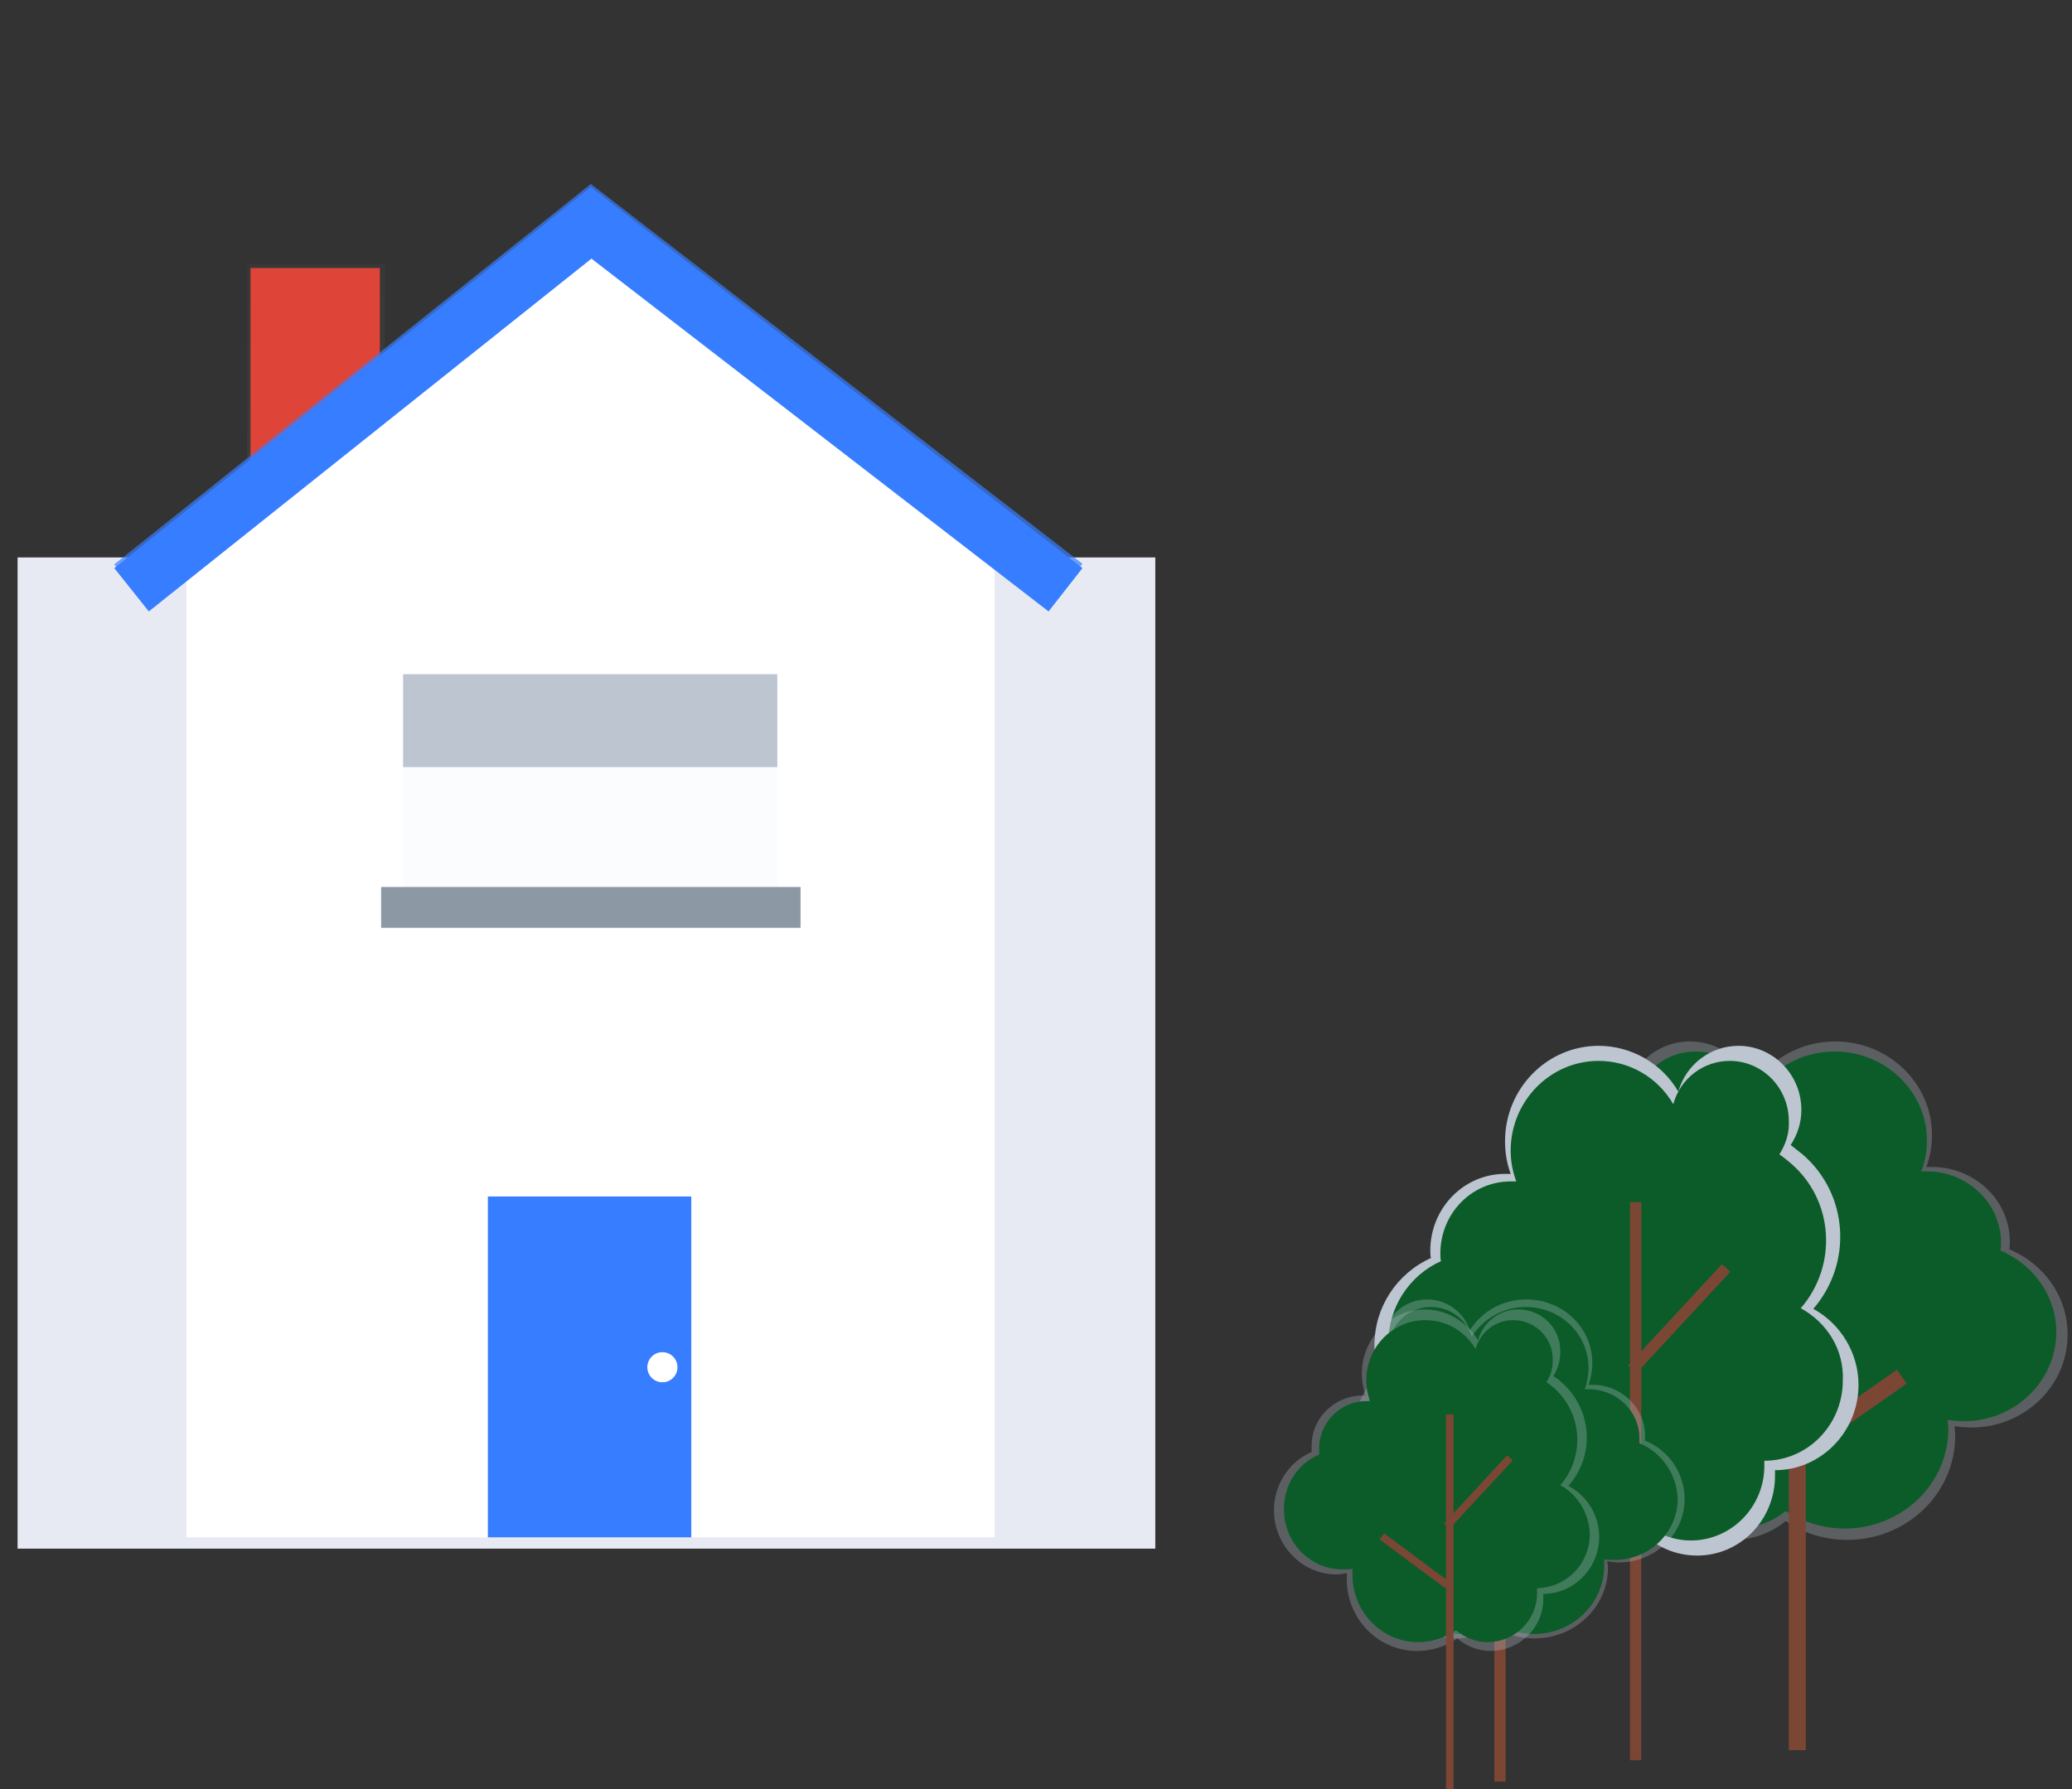 <?xml version="1.0" encoding="utf-8"?>
<!-- Generator: Adobe Illustrator 23.0.1, SVG Export Plug-In . SVG Version: 6.00 Build 0)  -->
<svg xmlns="http://www.w3.org/2000/svg" xmlns:xlink="http://www.w3.org/1999/xlink" x="0px" y="0px"
	 viewBox="0 0 330 285" style="enable-background:new 0 0 330 285;" xml:space="preserve">
<rect x="0" y="0" width="330" height="285" fill="#333333" stroke="none"/>
<style type="text/css">
	.farm-land-0{fill:#E7EAF3;}
  .farm-land-1{fill:#DE4437;}
  .farm-land-2{fill:#FFFFFF;}
  .farm-land-3{fill:#377DFF;}
  .farm-land-4{fill:#F8FAFD;}
  .farm-land-5{fill:#8C98A4;}
  .farm-land-6{fill:#BDC5D1;}
  .farm-land-7{fill:#377DFF;}
  .farm-land-8{fill:#0b5c29;}
  .farm-land-9{fill:none;}
  .farm-land-10{fill:#7C4635;}
  .farm-land-11{fill:#795548;}
</style>
<g>
	<rect x="2.8" y="88.8" class="farm-land-0 fill-gray-300" width="181.2" height="157.9"/>
</g>
<g opacity=".7">
  <linearGradient id="farmLandID1" gradientUnits="userSpaceOnUse" x1="50.35" y1="200.8" x2="50.35" y2="243.9" gradientTransform="matrix(1 0 0 -1 0 286)">
		<stop  offset="0" style="stop-color:#808080;stop-opacity:0.25"/>
		<stop  offset="0.54" style="stop-color:#808080;stop-opacity:0.12"/>
		<stop  offset="1" style="stop-color:#808080;stop-opacity:0.1"/>
	</linearGradient>
	<rect x="39.4" y="42.1" fill="url(#farmLandID1)" width="21.9" height="43.1"/>
</g>
<rect x="39.9" y="42.7" class="farm-land-1 fill-danger" width="20.6" height="42.5"/>
<g>
	<polygon class="farm-land-0 fill-gray-300" points="159.9,244.9 27.6,244.9 27.6,83.1 94.2,81.6 159.9,83.1 	"/>
</g>
<polygon class="farm-land-2 fill-white" points="158.4,244.9 29.7,244.9 29.7,83.1 94,37.4 158.4,83.1 "/>
<rect x="77.7" y="190.6" class="farm-land-3 fill-primary" width="32.4" height="54.3"/>
<rect x="64.2" y="107.4" class="farm-land-4 fill-gray-200" opacity=".5" width="59.6" height="37.1"/>
<rect x="60.7" y="141.3" class="farm-land-5 fill-gray-600" width="66.8" height="6.5"/>
<g>
	<rect x="64.2" y="107.4" class="farm-land-6 fill-gray-400" width="59.6" height="14.8"/>
</g>
<g opacity=".7">
	<polygon class="farm-land-7 fill-primary-darker" points="167,96.9 94.2,40.5 23.7,96.9 18.2,89.9 94.1,29.3 172.4,89.8 	"/>
</g>
<polygon class="farm-land-7 fill-primary-darker" points="167,97.4 94.2,41.2 23.7,97.4 18.2,90.5 94.1,29.8 172.4,90.5 "/>
<circle class="farm-land-2 fill-white" cx="105.5" cy="217.8" r="2.4"/>
<g id="ff8ee4b4-5abc-4927-bead-5d69132ee8f9" opacity=".3">
	<path class="farm-land-6 fill-gray-400" d="M256.9,207c-2.9-3-4.5-7.1-4.5-11.3c0-5.9,3.1-11.3,8.2-14.3c-1.1-1.6-1.7-3.5-1.7-5.5c0-5.5,4.6-10,10.3-10
		c4.5,0,8.5,2.9,9.9,7.2c2.9-4.5,7.8-7.2,13.2-7.2c8.5,0,15.4,6.7,15.4,14.9c0,1.8-0.3,3.5-0.9,5.1c0.3,0,0.6,0,0.9,0
		c6.8,0,12.4,5.3,12.4,11.9c0,0.4,0,0.8-0.1,1.2c5.5,2.3,9.3,7.5,9.3,13.6c0,8.2-6.9,14.8-15.3,14.8c-0.9,0-1.8-0.1-2.7-0.2
		c0,0.5,0.1,1,0.1,1.5c0,9.2-7.7,16.6-17.2,16.6c-3.5,0-6.9-1-9.8-3c-2.3,1.9-5.3,3-8.3,3c-7.1,0-12.9-5.6-12.9-12.4
		c0-0.3,0-0.6,0-0.9l0,0c-7.6,0-13.8-6-13.8-13.3C249.5,213.8,252.4,209.2,256.9,207z"/>
</g>
<path id="c200c6c4-addf-434c-9e0f-5ce7230e9a19" class="farm-land-8 fill-success" d="M258.3,206.9c-2.7-2.9-4.3-6.8-4.3-10.8c0-5.6,3-10.8,7.8-13.7
	c-1.1-1.5-1.6-3.4-1.6-5.3c0-5.3,4.4-9.6,9.9-9.6c4.3,0,8.2,2.7,9.5,6.9c2.7-4.3,7.5-6.9,12.6-6.9c8.1,0,14.7,6.4,14.7,14.2
	c0,1.7-0.3,3.3-0.9,4.9c0.3,0,0.6,0,0.9,0c6.5,0,11.8,5.1,11.8,11.4c0,0.4,0,0.8-0.1,1.2c5.2,2.2,8.9,7.2,8.9,13
	c0,7.8-6.6,14.2-14.7,14.2c-0.9,0-1.7-0.1-2.6-0.2c0,0.5,0.1,0.9,0.1,1.4c0,8.8-7.4,15.9-16.5,15.9c-3.3,0-6.6-1-9.4-2.8
	c-2.2,1.8-5,2.8-7.9,2.8c-6.8,0-12.3-5.3-12.3-11.9c0-0.3,0-0.6,0-0.8l0,0c-7.3,0-13.2-5.7-13.2-12.7
	C251.2,213.4,254,209,258.3,206.9z"/>
<line class="farm-land-9 fill-none" x1="286.3" y1="190.3" x2="286.3" y2="278.8"/>
<rect x="284.9" y="190.3" class="farm-land-10" width="2.7" height="88.5"/>
<line class="farm-land-9 fill-none" x1="286.5" y1="216.8" x2="270.7" y2="200.6"/>
<rect x="277.2" y="197.4" transform="matrix(0.714 -0.7 0.7 0.714 -66.455 254.678)" class="farm-land-11" width="2.7" height="22.6"/>
<line class="farm-land-9 fill-none" x1="286.5" y1="230.6" x2="302.9" y2="219.1"/>
<rect x="284.7" y="223.5" transform="matrix(0.819 -0.574 0.574 0.819 -75.719 210.046)" class="farm-land-10" width="20" height="2.7"/>
<g copacity=".3">
	<path class="farm-land-6 fill-gray-400" d="M288.8,208.5c6.3-7.3,5.6-18.3-1.7-24.6c-0.6-0.5-1.3-1-1.9-1.5c1.1-1.7,1.7-3.6,1.7-5.6
		c0-5.6-4.5-10.2-10-10.2c-4.5,0-8.4,3-9.6,7.3c-2.6-4.5-7.5-7.3-12.7-7.3c-8.2,0-14.9,6.8-14.9,15.2c0,1.8,0.3,3.6,0.9,5.2
		c-0.3,0-0.6,0-0.9,0c-6.6,0-11.9,5.5-11.9,12.2c0,0.4,0,0.8,0.1,1.2c-5.5,2.5-9,7.9-9,13.9c0,8.4,6.6,15.2,14.8,15.2
		c0.9,0,1.7-0.1,2.6-0.2c0,0.5-0.1,1-0.1,1.5c0,9.4,7.4,17,16.6,17c3.4,0,6.7-1.1,9.5-3c2.2,2,5.1,3,8,3c6.9,0,12.4-5.7,12.4-12.7
		c0-0.3,0-0.6,0-0.9l0,0c7.3,0,13.3-6.1,13.3-13.6C296,215.6,293.2,210.9,288.8,208.5z"/>
</g>
<path id="c2060184-c570-49c2-acda-2f80a9472e25" class="farm-land-8 fill-success" d="M286.8,208.4c5.9-6.8,5.3-17.2-1.6-23.1c-0.6-0.5-1.2-1-1.8-1.4
	c1-1.6,1.6-3.4,1.5-5.3c0-5.3-4.2-9.6-9.4-9.6c-4.2,0-7.9,2.8-9,6.9c-2.5-4.3-7-6.9-11.9-6.9c-7.7,0-14,6.4-14,14.3
	c0,1.7,0.3,3.3,0.9,4.9c-0.3,0-0.6,0-0.9,0c-6.2,0-11.2,5.1-11.2,11.5c0,0.4,0,0.8,0.1,1.2c-5.1,2.3-8.4,7.4-8.4,13.1
	c0,7.9,6.2,14.2,13.9,14.2c0.8,0,1.6-0.1,2.4-0.2c0,0.5-0.1,1-0.1,1.4c0,8.8,7,16,15.6,16c3.2,0,6.3-1,8.9-2.8
	c2.1,1.8,4.8,2.8,7.5,2.8c6.4,0,11.7-5.3,11.7-11.9c0-0.3,0-0.6,0-0.8l0,0c6.9,0,12.5-5.7,12.5-12.8
	C293.7,215,291,210.7,286.8,208.4z"/>
<rect x="259.6" y="191.5" class="farm-land-10" width="1.8" height="88.9"/>
<rect x="256.5" y="209.3" transform="matrix(0.679 -0.734 0.734 0.679 -68.477 263.679)" class="farm-land-10" width="22" height="1.8"/>
<rect x="251.4" y="216.8" transform="matrix(0.596 -0.803 0.803 0.596 -79.894 294.005)" class="farm-land-11" width="1.8" height="19.3"/>
<g id="db20f295-6229-40c0-b196-6bb997b23afd" opacity=".3">
	<path class="farm-land-6 fill-gray-400" d="M218.9,234.9c-2-2.1-3-4.8-3-7.7c0-4,2.1-7.7,5.6-9.7c-0.8-1.1-1.2-2.4-1.2-3.7c0-3.8,3.2-6.8,7-6.8
		c3.1,0,5.8,2,6.8,4.9c2-3.1,5.3-4.9,9-4.9c5.8,0,10.5,4.5,10.5,10.1c0,1.2-0.2,2.4-0.6,3.5c0.2,0,0.4,0,0.6,0
		c4.7,0,8.4,3.7,8.4,8.1c0,0.3,0,0.5,0,0.8c3.8,1.5,6.3,5.2,6.3,9.3c0,5.6-4.7,10.1-10.5,10.1c-0.6,0-1.2-0.1-1.8-0.2
		c0,0.3,0.1,0.7,0.1,1c0,6.3-5.3,11.3-11.7,11.3c-2.4,0-4.7-0.7-6.7-2c-1.6,1.3-3.6,2-5.7,2c-4.8,0-8.8-3.8-8.8-8.5
		c0-0.2,0-0.4,0-0.6l0,0c-5.2,0-9.4-4.1-9.4-9.1C213.8,239.5,215.8,236.4,218.9,234.9z"/>
</g>
<path class="farm-land-8 fill-success" d="M219.9,234.9c-1.9-2-2.9-4.6-2.9-7.3c0-3.8,2.1-7.4,5.3-9.3c-0.7-1.1-1.1-2.3-1.1-3.6c0-3.6,3-6.5,6.7-6.5
	c3,0,5.6,1.9,6.5,4.7c1.9-2.9,5.1-4.7,8.6-4.7c5.5,0,10,4.3,10,9.7c0,1.1-0.2,2.3-0.6,3.4c0.2,0,0.4,0,0.6,0c4.5,0,8.1,3.5,8.1,7.8
	c0,0.3,0,0.5,0,0.8c3.6,1.5,6,5,6.1,8.9c0,5.3-4.5,9.7-10,9.7c-0.6,0-1.2,0-1.7-0.1c0,0.3,0,0.6,0,1c0,6-5,10.9-11.2,10.9
	c-2.3,0-4.5-0.7-6.4-1.9c-1.5,1.3-3.5,1.9-5.4,1.9c-4.6,0-8.4-3.6-8.4-8.1c0-0.2,0-0.4,0-0.6l0,0c-5,0-9-3.9-9-8.7
	C215,239.3,216.9,236.3,219.9,234.9z"/>
<line class="farm-land-9 fill-none" x1="238.9" y1="223.5" x2="238.9" y2="283.8"/>
<rect x="238" y="223.5" class="farm-land-10" width="1.8" height="60.3"/>
<line id="cd90862a-73c1-467f-8a8f-23aaf7962413" class="farm-land-9 fill-none" x1="239.1" y1="241.6" x2="228.3" y2="230.6"/>
<rect x="232.8" y="228.4" transform="matrix(0.714 -0.7 0.7 0.714 -98.476 231.066)" class="farm-land-11" width="1.8" height="15.4"/>
<line id="f406e355-8aa2-4ce0-9f47-8fc27dbb63cd" class="farm-land-9 fill-none" x1="239.1" y1="251" x2="250.3" y2="243.2"/>
<rect x="237.9" y="246.2" transform="matrix(0.819 -0.574 0.574 0.819 -97.546 185.36)" class="farm-land-11" width="13.6" height="1.8"/>
<g id="af04bae7-87e5-447e-b22a-307a28405780" opacity=".3">
	<path class="farm-land-6 fill-gray-400" d="M249.8,236.7c4.3-4.9,3.8-12.2-1.1-16.5c-0.4-0.4-0.9-0.7-1.3-1c0.7-1.1,1.1-2.4,1.1-3.8
		c0.1-3.7-2.8-6.7-6.5-6.8c-3.1-0.1-5.8,2-6.6,4.9c-1.8-3-5-4.9-8.5-4.9c-5.5,0-10,4.6-10,10.2c0,1.2,0.2,2.4,0.6,3.5
		c-0.2,0-0.4,0-0.6,0c-4.5,0.1-8.1,3.7-8,8.2l0,0c0,0.3,0,0.6,0,0.8c-3.7,1.6-6,5.3-6,9.3c0,5.6,4.5,10.2,9.9,10.2
		c0.6,0,1.2-0.1,1.7-0.2c0,0.3,0,0.7,0,1c0,6.3,5,11.4,11.2,11.4c2.3,0,4.5-0.7,6.4-2c1.5,1.3,3.4,2,5.4,2c4.7-0.1,8.4-3.9,8.3-8.5
		l0,0c0-0.2,0-0.4,0-0.6l0,0c4.9,0,8.9-4.1,8.9-9.1C254.7,241.4,252.8,238.3,249.8,236.7z"/>
</g>
<path id="e5433075-9388-42ed-900f-702a5a1be897" class="farm-land-8 fill-success" d="M248.5,236.6c4-4.6,3.5-11.5-1-15.5c-0.4-0.3-0.8-0.7-1.2-0.9
	c0.7-1.1,1-2.3,1-3.5c0.1-3.5-2.7-6.3-6.1-6.4c-2.9-0.1-5.4,1.8-6.2,4.6c-1.7-2.9-4.7-4.6-8-4.6c-5.2,0-9.4,4.3-9.4,9.6
	c0,1.1,0.2,2.2,0.6,3.3c-0.2,0-0.4,0-0.6,0c-4.2,0-7.6,3.5-7.5,7.7c0,0.3,0,0.5,0,0.8c-3.5,1.5-5.7,5-5.6,8.8c0,5.3,4.2,9.5,9.3,9.5
	c0.5,0,1.1,0,1.6-0.1c0,0.3,0,0.6,0,1c0,5.9,4.7,10.7,10.5,10.7c2.1,0,4.2-0.7,6-1.9c1.4,1.2,3.2,1.9,5.1,1.9c4.4-0.1,7.9-3.6,7.8-8
	c0-0.2,0-0.4,0-0.6l0,0c4.7-0.1,8.4-3.9,8.4-8.6l0,0C253.1,241.1,251.3,238.1,248.5,236.6z"/>
<rect x="230.3" y="225.3" class="farm-land-10" width="1.2" height="59.7"/>
<rect x="228.1" y="237.2" transform="matrix(0.679 -0.734 0.734 0.679 -98.99 249.055)" class="farm-land-10" width="14.8" height="1.2"/>
<rect x="224.7" y="242.2" transform="matrix(0.596 -0.803 0.803 0.596 -108.679 281.32)" class="farm-land-10" width="1.2" height="13"/>
</svg>
